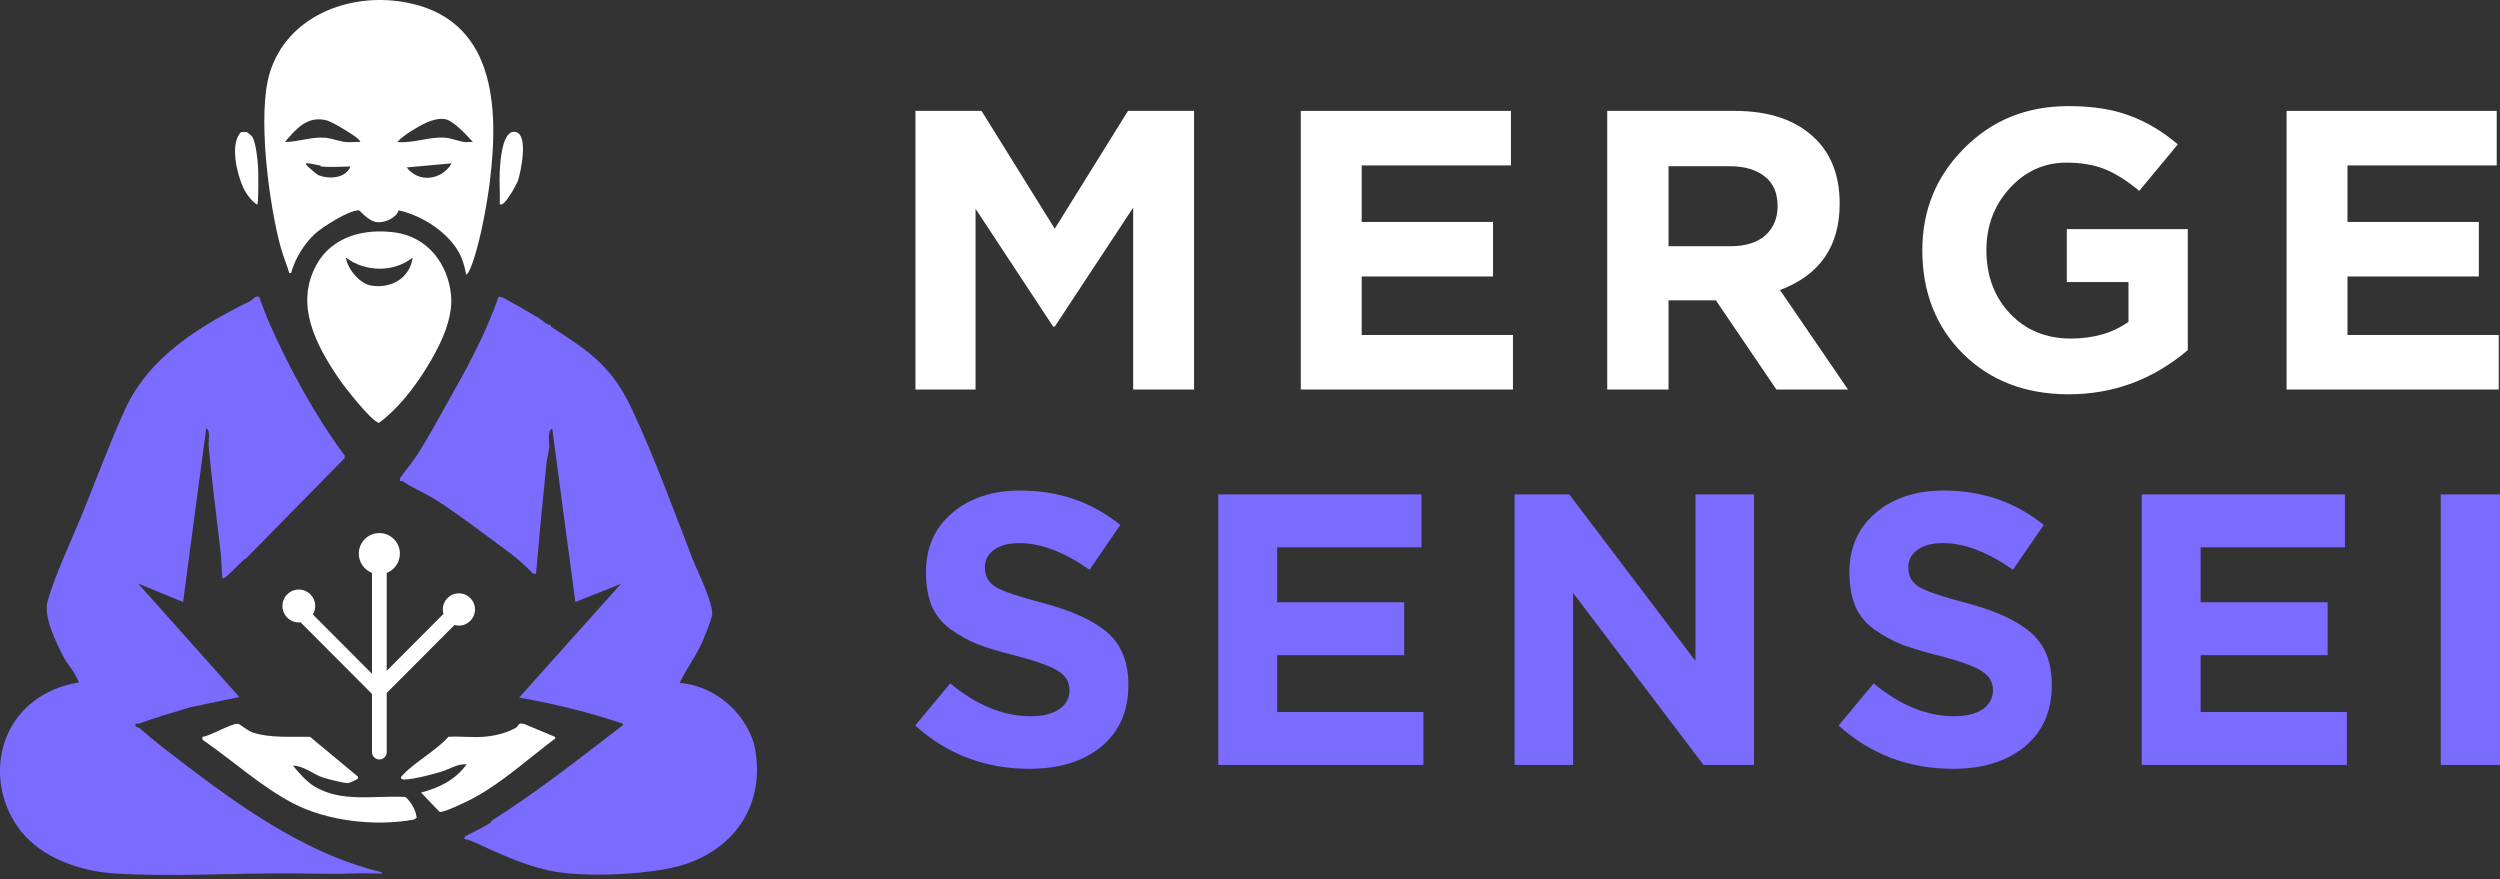 <svg width="199" height="70" viewBox="0 0 199 70" fill="none" xmlns="http://www.w3.org/2000/svg">
<rect x="0" y="0" width="199" height="70" fill="#333333" stroke="none"/>
<path d="M81.947 61.197C78.435 61.197 75.402 60.049 72.85 57.751L75.637 54.398C77.741 56.141 79.875 57.013 82.039 57.013C82.999 57.013 83.755 56.828 84.306 56.459C84.858 56.09 85.133 55.577 85.133 54.921C85.133 54.306 84.847 53.813 84.275 53.444C83.704 53.054 82.55 52.634 80.814 52.183C79.589 51.875 78.598 51.578 77.843 51.291C77.087 50.983 76.362 50.583 75.668 50.091C74.994 49.599 74.494 48.983 74.167 48.245C73.861 47.486 73.707 46.584 73.707 45.537C73.707 43.589 74.402 42.02 75.79 40.83C77.199 39.641 79.007 39.046 81.212 39.046C84.255 39.046 86.91 39.959 89.177 41.784L86.726 45.353C84.704 43.938 82.846 43.23 81.151 43.23C80.273 43.23 79.589 43.415 79.099 43.784C78.629 44.133 78.394 44.594 78.394 45.168C78.394 45.866 78.69 46.389 79.282 46.737C79.875 47.086 81.12 47.506 83.02 47.999C85.348 48.614 87.063 49.404 88.166 50.368C89.269 51.332 89.82 52.716 89.82 54.521C89.82 56.613 89.095 58.254 87.645 59.444C86.216 60.613 84.316 61.197 81.947 61.197Z" fill="#7B6BFF"/>
<path d="M96.977 60.889V39.354H113.151V43.568H101.664V47.937H111.773V52.152H101.664V56.675H113.304V60.889H96.977Z" fill="#7B6BFF"/>
<path d="M120.562 60.889V39.354H124.912L134.959 52.614V39.354H139.615V60.889H135.602L125.218 47.199V60.889H120.562Z" fill="#7B6BFF"/>
<path d="M155.453 61.197C151.941 61.197 148.908 60.049 146.355 57.751L149.143 54.398C151.246 56.141 153.381 57.013 155.545 57.013C156.505 57.013 157.261 56.828 157.812 56.459C158.363 56.09 158.639 55.577 158.639 54.921C158.639 54.306 158.353 53.813 157.781 53.444C157.21 53.054 156.056 52.634 154.32 52.183C153.095 51.875 152.104 51.578 151.349 51.291C150.593 50.983 149.868 50.583 149.174 50.091C148.5 49.599 147.999 48.983 147.673 48.245C147.366 47.486 147.213 46.584 147.213 45.537C147.213 43.589 147.908 42.02 149.296 40.83C150.705 39.641 152.513 39.046 154.718 39.046C157.761 39.046 160.416 39.959 162.683 41.784L160.232 45.353C158.21 43.938 156.352 43.23 154.657 43.23C153.779 43.23 153.095 43.415 152.605 43.784C152.135 44.133 151.9 44.594 151.9 45.168C151.9 45.866 152.196 46.389 152.788 46.737C153.381 47.086 154.626 47.506 156.525 47.999C158.854 48.614 160.569 49.404 161.672 50.368C162.774 51.332 163.326 52.716 163.326 54.521C163.326 56.613 162.601 58.254 161.151 59.444C159.721 60.613 157.822 61.197 155.453 61.197Z" fill="#7B6BFF"/>
<path d="M170.483 60.889V39.354H186.657V43.568H175.17V47.937H185.279V52.152H175.17V56.675H186.81V60.889H170.483Z" fill="#7B6BFF"/>
<path d="M194.282 60.889V39.354H198.999V60.889H194.282Z" fill="#7B6BFF"/>
<path d="M72.87 31.005V8.827H78.129L83.959 18.205L89.788 8.827H95.047V31.005H90.2V16.526L83.959 25.999H83.832L77.654 16.621V31.005H72.87Z" fill="white"/>
<path d="M103.543 31.005V8.827H120.271V13.168H108.391V17.667H118.846V22.007H108.391V26.664H120.43V31.005H103.543Z" fill="white"/>
<path d="M127.936 31.005V8.827H138.074C140.883 8.827 143.037 9.577 144.537 11.077C145.804 12.344 146.438 14.055 146.438 16.209C146.438 19.61 144.854 21.901 141.686 23.084L147.103 31.005H141.4L136.585 23.908H132.815V31.005H127.936ZM132.815 19.599H137.757C138.94 19.599 139.859 19.314 140.513 18.744C141.168 18.152 141.496 17.371 141.496 16.399C141.496 15.364 141.158 14.583 140.482 14.055C139.806 13.506 138.866 13.231 137.662 13.231H132.815V19.599Z" fill="white"/>
<path d="M164.676 31.385C161.233 31.385 158.424 30.308 156.248 28.153C154.094 25.999 153.017 23.253 153.017 19.916C153.017 16.727 154.126 14.023 156.343 11.806C158.561 9.567 161.328 8.447 164.644 8.447C166.566 8.447 168.192 8.701 169.523 9.208C170.854 9.693 172.131 10.454 173.356 11.489L170.283 15.195C169.354 14.414 168.456 13.844 167.59 13.485C166.724 13.126 165.689 12.946 164.486 12.946C162.711 12.946 161.201 13.633 159.955 15.005C158.73 16.357 158.118 17.994 158.118 19.916C158.118 21.944 158.741 23.623 159.987 24.953C161.254 26.284 162.87 26.949 164.834 26.949C166.65 26.949 168.182 26.506 169.428 25.619V22.451H164.517V18.237H174.149V27.868C171.382 30.213 168.224 31.385 164.676 31.385Z" fill="white"/>
<path d="M182.011 31.005V8.827H198.739V13.168H186.859V17.667H197.314V22.007H186.859V26.664H198.898V31.005H182.011Z" fill="white"/>
<g clip-path="url(#clip0_32_3445)">
<path d="M12.945 59.481C12.334 59.009 11.703 58.481 11.123 57.967C11.016 57.872 10.685 57.931 10.794 57.601C10.885 57.586 11.028 57.629 11.106 57.598C12.394 57.082 13.768 56.73 15.106 56.306L19.047 55.481L10.995 46.45L14.572 47.923L16.413 34.104C16.784 34.255 16.573 35.135 16.609 35.528C16.867 38.364 17.246 41.153 17.56 43.954C17.632 44.602 17.626 45.367 17.705 46.028C17.86 46.248 19.362 44.453 19.577 44.463L27.439 36.461L27.436 36.263C25.059 33.054 23.092 29.418 21.488 25.833C21.17 25.122 20.908 24.366 20.632 23.635C20.321 23.49 20.107 23.875 19.928 23.962C15.92 25.927 11.865 28.391 9.951 32.597C8.778 35.175 7.708 38.029 6.621 40.73C5.777 42.828 4.361 45.788 3.786 47.86C3.445 49.089 4.488 51.199 5.09 52.349C5.31 52.769 5.711 53.229 5.91 53.57C5.961 53.658 6.293 54.29 6.272 54.326C4.525 54.594 2.845 55.414 1.682 56.757C-0.605 59.399 -0.511 63.405 1.668 66.161C3.376 68.322 6.437 69.359 9.125 69.528C13.546 69.806 18.515 69.501 23.004 69.521C24.828 69.529 26.651 69.594 28.467 69.521C29.119 69.494 29.78 69.548 30.433 69.524L30.359 69.425C23.796 67.833 18.135 63.494 12.945 59.482V59.481Z" fill="#7B6BFF"/>
<path d="M60.015 59.182C59.194 56.577 56.845 54.597 54.1 54.357C54.655 53.194 55.456 52.167 55.962 50.961C56.128 50.565 56.631 49.337 56.684 48.983C56.821 48.066 55.513 45.475 55.149 44.541C53.621 40.614 52.056 36.284 50.268 32.498C48.691 29.156 46.874 27.933 43.864 26.012L43.855 25.878C43.513 25.864 43.133 25.462 42.846 25.29C42.492 25.076 40.086 23.678 39.914 23.645C39.834 23.63 39.763 23.614 39.681 23.627C38.645 26.644 37.09 29.448 35.52 32.224C34.817 33.467 34.046 34.902 33.253 36.135C32.829 36.794 32.295 37.417 31.841 38.059L31.825 38.294C31.882 38.303 32 38.272 32.036 38.297C32.795 38.819 33.654 39.161 34.439 39.637C35.907 40.528 37.369 41.636 38.755 42.664C40.018 43.602 41.375 44.502 42.423 45.667L42.665 45.678C42.915 42.773 43.203 39.775 43.506 36.82C43.534 36.546 43.685 35.951 43.712 35.678C43.757 35.236 43.536 34.322 43.957 34.104L45.798 47.922L49.426 46.474L41.323 55.528C44.135 56.024 46.878 56.697 49.576 57.6L49.577 57.726C46.134 60.373 42.765 63.033 39.101 65.35C39.076 65.365 39.094 65.459 39.075 65.471C38.428 65.878 37.697 66.22 37.016 66.575L36.946 66.779C37.182 66.82 37.538 66.936 37.751 67.034C39.699 67.929 41.576 68.816 43.671 69.287C46.265 69.87 51.489 69.646 54.086 68.927C58.464 67.716 61.1 63.937 60.015 59.183L60.015 59.182Z" fill="#7B6BFF"/>
<path d="M39.781 16.244C40.114 16.59 41.156 14.61 41.231 14.379C41.465 13.658 42.055 10.821 41.108 10.524C39.951 10.161 39.813 12.995 39.779 13.673C39.737 14.526 39.814 15.391 39.781 16.244V16.244Z" fill="white"/>
<path d="M20.466 16.287C20.6 16.224 20.561 13.639 20.543 13.322C20.509 12.741 20.378 11.366 20.075 10.874C20.056 10.845 19.703 10.532 19.677 10.525C19.517 10.483 19.348 10.508 19.186 10.511C18.282 11.434 18.849 13.802 19.35 14.906C19.562 15.372 20.02 16.025 20.466 16.287H20.466Z" fill="white"/>
<path d="M23.026 21.732H23.174C23.471 20.623 24.168 19.471 25.014 18.663C25.623 18.082 27.767 16.728 28.568 16.738C28.659 16.739 29.323 17.647 30.062 17.689C30.68 17.724 31.562 17.331 31.726 16.743C33.609 17.136 35.887 18.602 36.694 20.425C36.892 20.872 37.011 21.35 37.097 21.831C37.15 21.895 37.288 21.689 37.302 21.662C38.101 20.07 38.77 16.244 38.989 14.476C39.735 8.456 39.441 1.359 32.059 0.148C27.713 -0.566 22.881 1.308 21.486 5.754C20.455 9.04 21.406 16.241 22.334 19.647C22.527 20.354 22.822 21.031 23.026 21.732V21.732ZM32.374 13.326L35.952 13.002C35.167 14.342 33.335 14.597 32.374 13.326ZM32.742 10.427C33.471 9.97 34.511 9.354 35.391 9.477C36.077 9.573 37.171 10.781 37.643 11.305C37.438 11.289 37.223 11.327 37.019 11.309C36.603 11.273 35.903 10.994 35.426 10.96C34.138 10.87 32.915 11.42 31.627 11.305C31.903 10.992 32.39 10.648 32.742 10.427L32.742 10.427ZM25.328 13.933C25.199 13.88 24.375 13.164 24.369 13.1C24.357 12.964 24.377 13.004 24.49 13.003C24.732 13 25.197 13.135 25.497 13.168C25.506 13.169 25.503 13.247 25.583 13.255C26.318 13.326 27.159 13.261 27.898 13.251C27.53 14.201 26.191 14.293 25.328 13.933ZM25.991 9.579C26.452 9.697 28.099 10.692 28.473 11.029C28.559 11.106 28.64 11.2 28.694 11.305C28.317 11.277 27.892 11.343 27.522 11.309C27.064 11.268 26.37 10.993 25.831 10.96C24.73 10.891 23.768 11.294 22.678 11.305C23.577 10.246 24.476 9.191 25.991 9.579H25.991Z" fill="white"/>
<path d="M35.904 23.502C35.667 21 34.037 18.869 31.463 18.507C29.002 18.16 26.417 18.816 25.178 21.098C23.451 24.277 25.154 27.455 26.973 30.142C27.385 30.749 29.566 33.554 30.162 33.659C31.591 32.633 32.903 30.952 33.848 29.447C34.895 27.782 36.096 25.518 35.904 23.502H35.904ZM29.537 22.733C28.636 22.585 27.649 21.391 27.533 20.506C29.08 21.656 31.313 21.71 32.852 20.506C32.618 22.155 31.128 22.992 29.537 22.733H29.537Z" fill="white"/>
<path d="M32.285 63.441C29.81 63.294 27.191 63.932 24.982 62.571C24.402 62.214 23.75 61.481 23.323 60.944C24.177 60.955 24.901 61.62 25.7 61.887C26.079 62.014 27.418 62.367 27.758 62.33C27.806 62.325 28.468 62.021 28.486 61.984L28.497 61.824L24.678 58.651C23.166 58.618 21.531 58.775 20.081 58.295C19.788 58.199 19.073 57.643 18.981 57.62C18.521 57.504 16.705 58.617 16.113 58.648L16.125 58.887C18.498 60.516 20.733 62.574 23.287 63.922C26.022 65.366 29.904 65.802 32.946 65.237C33.009 65.225 33.073 65.115 33.172 65.105C33.084 64.455 32.75 63.887 32.285 63.441Z" fill="white"/>
<path d="M44.207 58.772L44.169 58.65L41.704 57.618C41.167 57.517 41.331 57.778 41.057 57.934C40.293 58.366 39.344 58.588 38.466 58.651C37.57 58.715 36.597 58.596 35.692 58.649C34.742 59.739 33.01 60.658 32.08 61.678C32.004 61.763 31.883 61.81 31.929 61.961C32.084 62.296 34.713 61.55 35.12 61.43C35.77 61.238 36.431 60.768 37.146 60.844C36.237 62.086 34.97 62.706 33.516 63.089L34.996 64.631C35.336 64.694 37.199 63.789 37.634 63.556C39.977 62.304 42.087 60.365 44.207 58.773V58.772Z" fill="white"/>
<path d="M31.832 44.071C31.832 43.165 31.099 42.431 30.197 42.431C29.294 42.431 28.561 43.165 28.561 44.071C28.561 44.769 28.997 45.365 29.61 45.602V53.632L24.904 48.912C25.022 48.715 25.09 48.484 25.09 48.237C25.09 47.515 24.507 46.929 23.786 46.929C23.066 46.929 22.482 47.515 22.482 48.237C22.482 48.96 23.066 49.545 23.786 49.545C23.834 49.545 23.882 49.542 23.928 49.537L29.61 55.236V59.866C29.61 60.191 29.872 60.455 30.196 60.455C30.52 60.455 30.783 60.191 30.783 59.866V55.158L36.177 49.748C36.289 49.78 36.407 49.798 36.529 49.798C37.237 49.798 37.81 49.223 37.81 48.514C37.81 47.804 37.237 47.229 36.529 47.229C35.822 47.229 35.249 47.804 35.249 48.514C35.249 48.636 35.267 48.755 35.299 48.867L30.783 53.397V45.602C31.396 45.365 31.831 44.769 31.831 44.071H31.832Z" fill="white"/>
</g>
<defs>
<clipPath id="clip0_32_3445">
<rect width="60.259" height="69.645" fill="white"/>
</clipPath>
</defs>
</svg>
